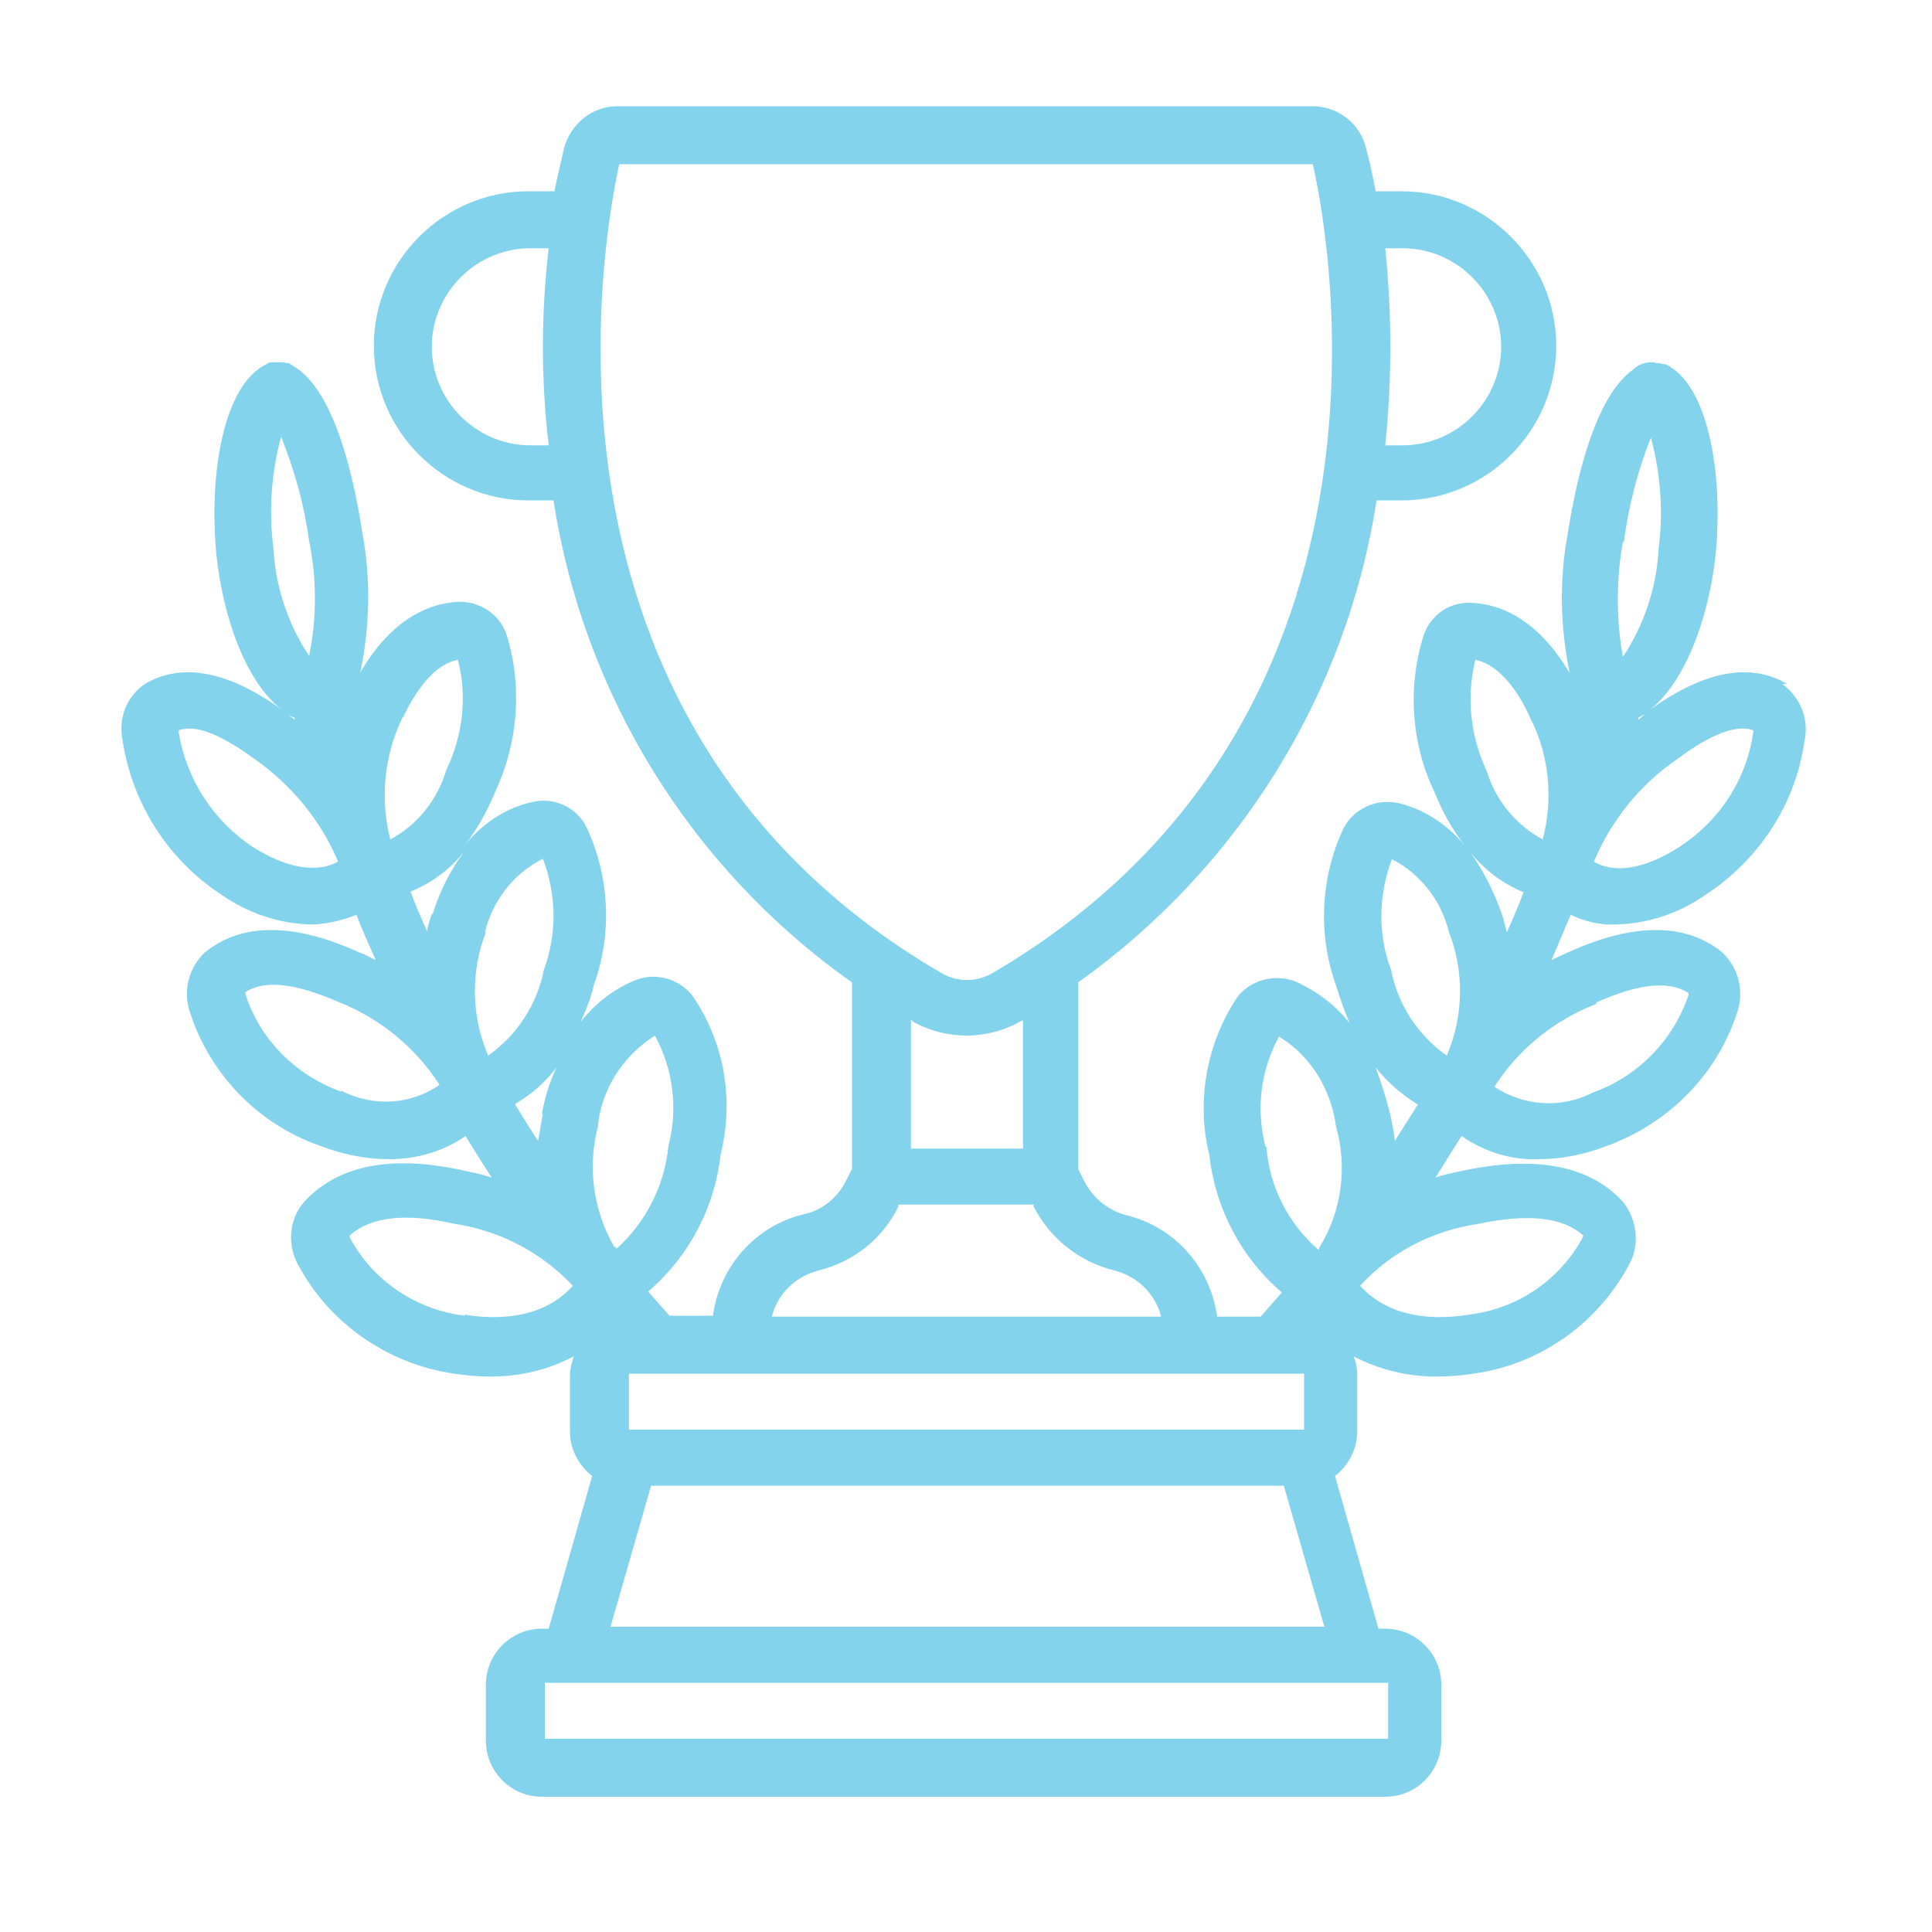 <?xml version="1.0" encoding="UTF-8"?>
<svg id="_레이어_1" data-name="레이어_1" xmlns="http://www.w3.org/2000/svg" version="1.1" viewBox="0 0 20 20">
  <!-- Generator: Adobe Illustrator 29.3.1, SVG Export Plug-In . SVG Version: 2.1.0 Build 151)  -->
  <defs>
    <style>
      .st0 {
        fill: #4ec0e5;
      }

      .st1 {
        opacity: .7;
      }
    </style>
  </defs>
  <g id="_x30_22---Trophy" class="st1">
    <path id="Shape" class="st0" d="M18.5,7.08c-.39-.23-.88-.13-1.45.29.38-.27.64-.96.71-1.63.08-.82-.07-1.76-.52-1.97,0,0,0,0-.01,0-.02,0-.04-.01-.05-.01-.02,0-.04,0-.06-.01,0,0-.02,0-.03,0-.07,0-.14.03-.19.08-.37.27-.57,1.05-.67,1.69-.09.48-.08.97.02,1.45-.34-.58-.75-.73-1.05-.73-.22,0-.41.15-.47.36-.16.53-.12,1.1.12,1.6.08.2.18.38.31.55-.18-.22-.43-.38-.7-.44-.22-.04-.44.06-.55.26-.24.51-.27,1.1-.08,1.63.04.13.09.27.14.39-.15-.19-.34-.33-.56-.43-.21-.08-.46-.02-.6.16-.32.48-.43,1.08-.29,1.64.06.55.33,1.06.75,1.42-.07.08-.14.16-.22.25h-.45c-.07-.51-.44-.93-.94-1.05-.19-.05-.35-.18-.44-.36l-.06-.12v-1.93c1.66-1.18,2.78-2.98,3.09-4.99h.26c.88,0,1.6-.72,1.6-1.6,0-.88-.72-1.6-1.6-1.6h-.27c-.03-.16-.06-.31-.1-.45-.06-.25-.29-.43-.55-.43h-7.2c-.26,0-.48.18-.55.43-.03.14-.07.29-.1.45h-.27c-.88,0-1.6.72-1.6,1.6,0,.88.72,1.6,1.6,1.6h.26c.31,2.01,1.42,3.81,3.09,4.99v1.93l-.06.12c-.09.18-.25.31-.44.35-.5.12-.87.54-.94,1.05h-.45c-.07-.08-.15-.17-.22-.25.42-.36.69-.87.75-1.42.14-.56.04-1.16-.29-1.64-.14-.18-.39-.25-.6-.16-.22.09-.41.24-.56.43.06-.13.11-.26.14-.39.19-.53.16-1.12-.08-1.63-.1-.2-.33-.31-.55-.26-.28.06-.52.22-.7.44.13-.17.23-.36.31-.55.23-.5.28-1.07.12-1.6-.06-.21-.25-.35-.47-.36-.3,0-.71.15-1.05.73.1-.48.11-.97.02-1.45-.1-.65-.3-1.44-.68-1.7,0,0-.02-.01-.03-.02-.02-.01-.03-.02-.05-.03,0,0,0,0-.01,0-.02,0-.04-.01-.06-.01-.02,0-.04,0-.05,0-.01,0-.03,0-.04,0-.02,0-.05,0-.07.02,0,0,0,0,0,0-.45.21-.6,1.15-.52,1.97.07.67.32,1.36.71,1.63-.57-.42-1.06-.52-1.45-.29-.19.13-.28.36-.23.59.1.65.47,1.23,1.02,1.59h0c.27.19.59.3.92.31.16,0,.33-.04.48-.1.06.16.13.31.2.47-.06-.03-.11-.06-.17-.08-.68-.31-1.22-.31-1.6,0-.17.16-.23.41-.15.63.21.64.71,1.15,1.34,1.37h0c.23.09.48.14.72.14.28,0,.56-.08.79-.24.09.15.18.29.27.43-.09-.03-.18-.05-.28-.07-.75-.17-1.31-.06-1.66.32-.16.18-.18.45-.06.66.33.61.93,1.02,1.61,1.12h0c.13.02.25.03.38.03.3,0,.6-.07.86-.21-.02.06-.04.13-.04.2v.58c0,.18.09.35.23.46l-.45,1.58h-.07c-.32,0-.58.26-.58.58v.58c0,.32.26.58.58.58h8.73c.32,0,.58-.26.58-.58v-.58c0-.32-.26-.58-.58-.58h-.07l-.45-1.58c.14-.11.23-.28.23-.46v-.58c0-.07-.01-.14-.04-.2.27.14.56.21.86.21.13,0,.26-.01.38-.03h0c.68-.09,1.28-.51,1.61-1.12.12-.21.09-.47-.06-.66-.35-.38-.91-.48-1.66-.32-.1.02-.19.04-.28.07.09-.14.18-.29.27-.43.23.16.51.25.79.24.25,0,.49-.05.72-.14h0c.63-.23,1.13-.73,1.34-1.37.08-.22.02-.47-.15-.63-.38-.31-.92-.31-1.6,0-.06.03-.12.05-.17.08.07-.16.13-.31.2-.47.15.07.31.11.48.1.33-.01.65-.12.92-.31h0c.55-.36.93-.94,1.02-1.59.05-.22-.04-.45-.23-.59h0ZM16.96,7.43s.04-.02.07-.04h0s-.04.04-.07.06c0,0,0-.01,0-.02h0ZM16.81,5.61c.05-.37.14-.73.28-1.08.1.37.13.77.08,1.15-.02.4-.15.79-.37,1.12-.07-.39-.07-.8,0-1.19ZM15.27,6.83c.26.05.46.35.57.6.2.39.24.84.13,1.26h0c-.28-.15-.49-.41-.58-.71h0c-.17-.36-.21-.76-.12-1.14ZM15.77,9.24c-.05.14-.11.27-.17.41-.02-.06-.03-.12-.05-.18-.08-.23-.19-.45-.33-.65.15.19.34.33.56.42h0ZM14.4,8.89c.3.15.52.43.6.76.16.41.15.87-.02,1.27h0s0,.01,0,.01c-.3-.21-.51-.53-.58-.89h0c-.14-.37-.13-.78.01-1.15h0ZM14.68,11.43c-.08.13-.16.25-.24.38-.01-.09-.03-.19-.05-.28-.04-.16-.09-.32-.15-.48.12.15.27.28.43.38h0ZM6.51,14.22h6.99v.58s-6.99,0-6.99,0v-.58ZM13.1,11.87h0c-.1-.39-.05-.79.14-1.14.33.2.54.55.59.93.12.42.06.88-.17,1.25h0s-.01.03-.01.03c-.31-.27-.51-.65-.54-1.07ZM14.52,2.57c.56,0,1.02.46,1.02,1.02,0,.56-.46,1.02-1.02,1.02h-.18c.07-.68.07-1.36,0-2.04h.19ZM5.49,4.61c-.56,0-1.02-.46-1.02-1.02,0-.56.46-1.02,1.02-1.02h.19c-.08.68-.08,1.36,0,2.04h-.18ZM6.41,1.7h7.18c.09.39,1.26,5.69-3.31,8.37-.17.1-.37.1-.54,0C5.08,7.35,6.37,1.91,6.41,1.7h0ZM9.44,10.57c.35.2.78.2,1.13,0,0,0,.01,0,.02-.01v1.33h-1.16v-1.33s.01,0,.02.01ZM8.48,13.15c.36-.09.66-.33.82-.66v-.02h1.4v.02c.17.33.47.57.83.66.24.06.43.24.49.48h-4.03c.06-.24.25-.42.49-.48h0ZM6.19,11.65c.04-.38.26-.72.59-.93.19.35.24.76.14,1.14h0c-.04.41-.23.79-.54,1.07v-.02s-.02,0-.02,0c-.22-.38-.28-.83-.17-1.25h0ZM5.62,11.53c-.02.09-.03.19-.05.28-.08-.12-.16-.25-.24-.38.17-.1.32-.23.43-.38-.07.15-.12.31-.15.48h0ZM5.02,9.65c.08-.33.3-.61.6-.76.14.37.15.77.01,1.15h0c-.07.36-.28.68-.58.89h0s0-.01,0-.01c-.17-.4-.18-.86-.02-1.27h0ZM4.47,9.46c-.02.06-.04.12-.05.18-.06-.14-.12-.27-.17-.41.22-.09.41-.23.56-.42-.15.2-.26.42-.33.65h0ZM4.17,7.43c.12-.25.31-.55.57-.6.1.38.05.79-.12,1.14h0c-.09.31-.3.57-.58.72h0c-.11-.43-.06-.88.13-1.27h0ZM2.91,4.52c.14.35.24.71.29,1.08.08.39.08.8,0,1.19-.22-.33-.35-.72-.37-1.12-.05-.39-.02-.78.08-1.15ZM3.05,7.43s0,.01,0,.02c-.02-.02-.04-.03-.07-.05h0s.04.02.07.03ZM2.62,8.77c-.41-.27-.69-.7-.77-1.19,0,0,0-.01,0-.02.22-.08.54.12.79.3.38.27.68.63.86,1.06-.22.12-.53.07-.88-.15ZM3.53,11.3c-.47-.17-.84-.54-.99-1.01,0,0,0-.01,0-.02.2-.13.52-.09.96.1.43.17.8.47,1.05.86-.3.21-.69.23-1.02.06h0ZM4.81,13.62c-.5-.06-.95-.36-1.19-.81,0,0,0,0,0-.02.21-.19.57-.24,1.09-.12.47.07.9.3,1.22.64-.15.17-.47.4-1.12.3h0ZM14.37,18H5.64v-.58h8.73v.58ZM6.32,16.84l.42-1.46h6.55l.42,1.46h-7.38ZM15.3,12.67c.52-.11.88-.07,1.09.12,0,0,0,.01,0,.01-.24.45-.68.75-1.19.81-.64.1-.97-.13-1.12-.3.32-.35.75-.57,1.22-.64h0ZM16.52,10.38c.44-.2.76-.23.96-.1,0,0,0,.01,0,.02-.16.47-.52.84-.99,1.01-.33.17-.72.14-1.02-.06.25-.39.62-.69,1.06-.86h0ZM18.15,7.58c-.07.49-.35.92-.77,1.19-.34.22-.66.28-.88.15.18-.43.48-.8.86-1.06.24-.18.57-.38.79-.3,0,0,0,.01,0,.02h0Z"/>
  </g>
</svg>